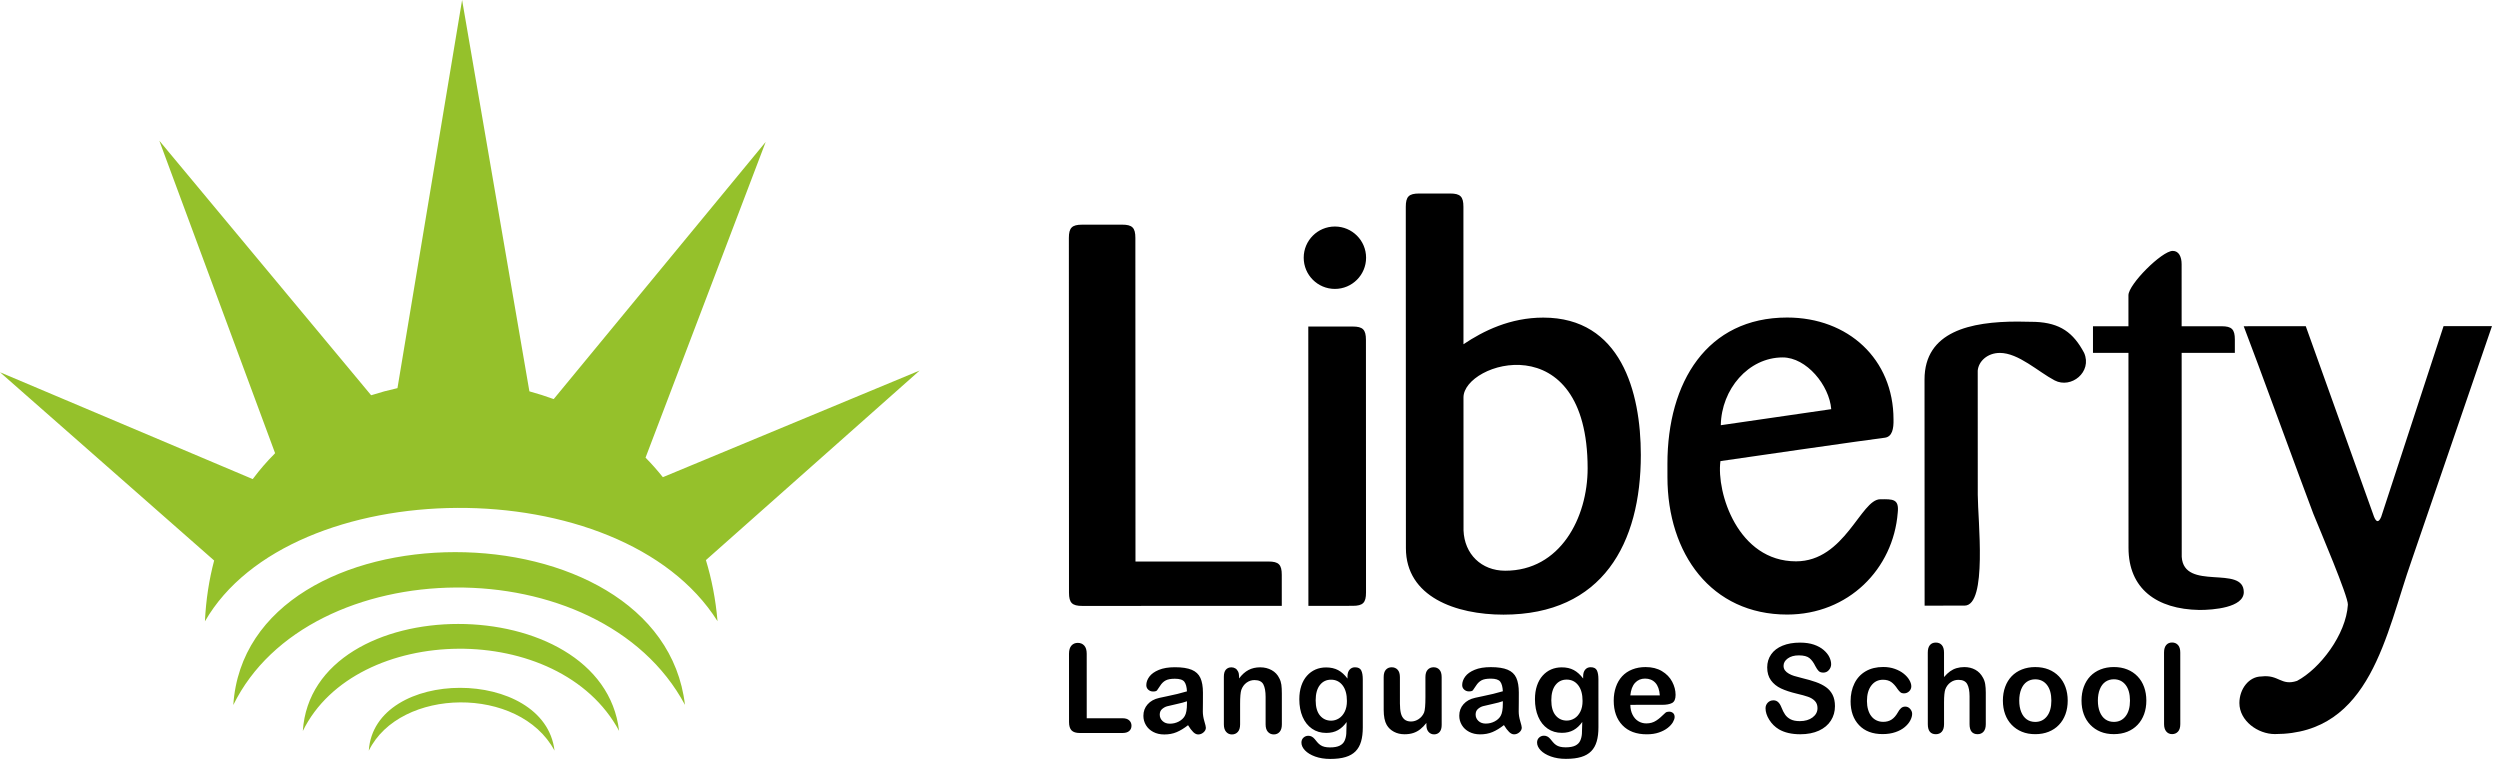 <svg width="168" height="51" viewBox="0 0 168 51" fill="none" xmlns="http://www.w3.org/2000/svg">
<path fill-rule="evenodd" clip-rule="evenodd" d="M13.771 41.755C13.84 40.288 14.057 38.924 14.393 37.658L14.386 37.663L0 25.015L16.981 32.194L17.02 32.148C17.459 31.559 17.935 31.012 18.442 30.503L18.486 30.453L10.706 9.455L24.939 26.559L25.023 26.537C25.554 26.366 26.093 26.22 26.639 26.1L26.71 26.081L31.053 0L35.575 26.297L35.67 26.327C36.158 26.46 36.64 26.614 37.116 26.787L37.21 26.817L51.455 9.537L43.38 30.754L43.388 30.762C43.782 31.161 44.157 31.585 44.514 32.03L44.546 32.066L61.803 24.898L47.442 37.635L47.434 37.629C47.822 38.901 48.093 40.27 48.218 41.744C41.73 31.441 19.528 31.742 13.771 41.755ZM24.782 50.448C25.151 44.817 36.604 44.813 37.264 50.443C34.913 46.05 26.868 46.188 24.782 50.448ZM20.349 49.124C20.979 39.536 40.48 39.53 41.603 49.117C37.6 41.636 23.901 41.871 20.349 49.124ZM15.678 47.376C16.578 33.685 44.425 33.676 46.029 47.366C40.312 36.684 20.75 37.019 15.678 47.376Z" fill="#95C12B"/>
<path fill-rule="evenodd" clip-rule="evenodd" d="M73.027 43.931L73.028 48.268L75.44 48.267C75.632 48.267 75.779 48.314 75.882 48.408C75.986 48.504 76.036 48.623 76.036 48.766C76.036 48.912 75.986 49.031 75.885 49.121C75.784 49.211 75.634 49.257 75.441 49.257L72.568 49.258C72.31 49.258 72.124 49.2 72.01 49.084C71.896 48.967 71.839 48.779 71.839 48.519L71.837 43.932C71.837 43.689 71.892 43.506 72 43.384C72.108 43.262 72.25 43.201 72.427 43.201C72.604 43.201 72.749 43.26 72.86 43.381C72.971 43.502 73.027 43.686 73.027 43.931ZM79.837 48.733C79.572 48.941 79.316 49.096 79.07 49.2C78.823 49.305 78.545 49.356 78.239 49.356C77.958 49.356 77.711 49.299 77.499 49.187C77.287 49.075 77.123 48.924 77.008 48.731C76.893 48.538 76.836 48.33 76.836 48.106C76.835 47.802 76.93 47.544 77.12 47.331C77.309 47.115 77.571 46.972 77.903 46.899C77.971 46.882 78.144 46.846 78.418 46.789C78.693 46.732 78.93 46.681 79.125 46.632C79.321 46.585 79.534 46.528 79.763 46.46C79.75 46.167 79.692 45.953 79.59 45.816C79.486 45.679 79.274 45.611 78.95 45.611C78.672 45.611 78.463 45.651 78.324 45.73C78.183 45.807 78.063 45.925 77.963 46.083C77.863 46.24 77.792 46.343 77.751 46.394C77.709 46.444 77.62 46.469 77.484 46.469C77.361 46.469 77.255 46.429 77.166 46.349C77.077 46.269 77.032 46.167 77.032 46.042C77.032 45.847 77.1 45.657 77.235 45.472C77.372 45.288 77.584 45.136 77.872 45.017C78.161 44.898 78.52 44.838 78.951 44.838C79.431 44.837 79.809 44.896 80.085 45.011C80.359 45.126 80.553 45.307 80.667 45.557C80.78 45.806 80.838 46.136 80.838 46.548C80.838 46.809 80.837 47.03 80.836 47.211C80.834 47.393 80.833 47.595 80.83 47.817C80.831 48.025 80.865 48.243 80.933 48.469C81.002 48.694 81.034 48.839 81.034 48.904C81.034 49.018 80.983 49.122 80.877 49.215C80.771 49.308 80.652 49.355 80.518 49.355C80.406 49.355 80.295 49.303 80.186 49.196C80.076 49.089 79.96 48.935 79.837 48.733ZM79.764 47.126C79.604 47.185 79.371 47.249 79.065 47.314C78.76 47.381 78.548 47.431 78.431 47.462C78.313 47.494 78.201 47.555 78.095 47.645C77.988 47.736 77.935 47.862 77.935 48.026C77.935 48.194 77.998 48.337 78.124 48.455C78.248 48.573 78.412 48.632 78.616 48.632C78.832 48.632 79.031 48.583 79.213 48.488C79.396 48.39 79.53 48.267 79.617 48.114C79.715 47.947 79.764 47.669 79.764 47.284L79.764 47.126ZM83.266 45.458L83.266 45.592C83.458 45.334 83.669 45.145 83.897 45.025C84.125 44.904 84.388 44.844 84.685 44.844C84.973 44.844 85.23 44.908 85.459 45.035C85.686 45.161 85.855 45.342 85.967 45.574C86.04 45.71 86.086 45.856 86.108 46.014C86.129 46.171 86.14 46.37 86.14 46.615L86.141 48.679C86.141 48.901 86.09 49.069 85.99 49.183C85.891 49.297 85.759 49.354 85.599 49.354C85.437 49.354 85.304 49.295 85.201 49.179C85.1 49.063 85.049 48.896 85.049 48.68L85.049 46.83C85.049 46.465 84.998 46.185 84.898 45.991C84.798 45.798 84.599 45.701 84.299 45.701C84.105 45.701 83.927 45.76 83.766 45.877C83.606 45.995 83.489 46.158 83.415 46.364C83.362 46.529 83.335 46.837 83.335 47.291L83.335 48.68C83.335 48.905 83.283 49.073 83.181 49.185C83.078 49.298 82.946 49.355 82.784 49.355C82.627 49.355 82.497 49.296 82.396 49.18C82.295 49.063 82.244 48.897 82.244 48.681L82.243 45.474C82.243 45.264 82.288 45.105 82.378 45.002C82.47 44.898 82.593 44.845 82.75 44.845C82.846 44.845 82.933 44.868 83.01 44.914C83.088 44.96 83.149 45.029 83.196 45.121C83.242 45.213 83.266 45.326 83.266 45.458ZM91.579 45.657L91.58 48.879C91.58 49.248 91.542 49.564 91.464 49.829C91.387 50.095 91.263 50.314 91.093 50.488C90.922 50.661 90.698 50.79 90.422 50.873C90.145 50.958 89.801 51 89.391 51C89.013 51 88.677 50.946 88.38 50.84C88.085 50.733 87.857 50.594 87.695 50.425C87.535 50.256 87.456 50.082 87.456 49.903C87.456 49.768 87.501 49.658 87.591 49.572C87.683 49.487 87.792 49.444 87.921 49.444C88.08 49.444 88.221 49.515 88.342 49.659C88.4 49.731 88.462 49.805 88.524 49.88C88.587 49.953 88.656 50.017 88.732 50.069C88.808 50.122 88.9 50.162 89.006 50.187C89.113 50.214 89.236 50.226 89.374 50.226C89.657 50.226 89.876 50.186 90.032 50.106C90.189 50.026 90.298 49.915 90.36 49.771C90.422 49.628 90.459 49.474 90.47 49.31C90.481 49.147 90.489 48.885 90.493 48.521C90.325 48.76 90.131 48.942 89.911 49.065C89.691 49.19 89.428 49.252 89.125 49.252C88.758 49.253 88.439 49.158 88.165 48.968C87.892 48.779 87.681 48.514 87.534 48.172C87.388 47.83 87.314 47.436 87.314 46.99C87.314 46.656 87.359 46.355 87.448 46.087C87.538 45.819 87.665 45.592 87.83 45.409C87.996 45.224 88.186 45.086 88.403 44.991C88.619 44.898 88.857 44.851 89.115 44.851C89.424 44.851 89.694 44.912 89.921 45.032C90.148 45.153 90.358 45.343 90.552 45.601V45.449C90.552 45.257 90.6 45.107 90.693 45.002C90.786 44.895 90.906 44.842 91.054 44.842C91.265 44.842 91.405 44.913 91.475 45.053C91.545 45.193 91.579 45.394 91.579 45.657ZM88.413 47.064C88.413 47.514 88.511 47.853 88.704 48.084C88.898 48.314 89.147 48.429 89.454 48.429C89.635 48.428 89.807 48.379 89.968 48.28C90.129 48.182 90.261 48.032 90.362 47.834C90.463 47.634 90.513 47.392 90.513 47.108C90.513 46.656 90.415 46.304 90.219 46.051C90.023 45.8 89.765 45.674 89.445 45.675C89.133 45.675 88.883 45.795 88.695 46.037C88.507 46.278 88.413 46.62 88.413 47.064ZM95.854 48.725L95.854 48.582C95.723 48.75 95.586 48.891 95.441 49.005C95.298 49.119 95.14 49.203 94.969 49.259C94.798 49.314 94.604 49.342 94.386 49.342C94.12 49.342 93.884 49.287 93.675 49.176C93.465 49.065 93.303 48.913 93.188 48.717C93.052 48.482 92.984 48.143 92.984 47.701L92.983 45.504C92.983 45.281 93.032 45.116 93.13 45.006C93.229 44.897 93.36 44.841 93.523 44.841C93.687 44.841 93.821 44.897 93.922 45.008C94.023 45.118 94.074 45.283 94.074 45.504L94.075 47.279C94.075 47.535 94.097 47.752 94.139 47.927C94.181 48.101 94.258 48.238 94.369 48.337C94.48 48.435 94.63 48.485 94.82 48.485C95.005 48.485 95.178 48.429 95.341 48.319C95.504 48.208 95.622 48.062 95.698 47.883C95.759 47.726 95.789 47.382 95.789 46.851L95.788 45.503C95.788 45.283 95.839 45.118 95.94 45.007C96.043 44.896 96.175 44.84 96.338 44.84C96.501 44.84 96.632 44.896 96.73 45.005C96.83 45.114 96.879 45.28 96.879 45.503L96.881 48.716C96.881 48.927 96.833 49.085 96.739 49.192C96.643 49.297 96.521 49.35 96.371 49.35C96.222 49.35 96.097 49.295 96 49.185C95.903 49.075 95.854 48.922 95.854 48.725ZM101.064 48.726C100.799 48.934 100.543 49.089 100.297 49.193C100.05 49.297 99.772 49.349 99.466 49.349C99.186 49.349 98.938 49.292 98.726 49.18C98.514 49.068 98.35 48.917 98.235 48.724C98.12 48.531 98.063 48.323 98.063 48.099C98.062 47.795 98.157 47.537 98.347 47.323C98.537 47.108 98.798 46.965 99.13 46.892C99.198 46.875 99.37 46.839 99.645 46.782C99.92 46.725 100.157 46.674 100.352 46.625C100.548 46.578 100.761 46.521 100.991 46.453C100.977 46.16 100.919 45.945 100.817 45.809C100.713 45.672 100.501 45.604 100.177 45.604C99.899 45.605 99.69 45.644 99.551 45.722C99.41 45.8 99.29 45.918 99.19 46.076C99.09 46.233 99.019 46.336 98.978 46.387C98.936 46.437 98.847 46.462 98.711 46.462C98.588 46.462 98.482 46.422 98.393 46.341C98.304 46.262 98.259 46.16 98.259 46.035C98.259 45.839 98.327 45.649 98.462 45.465C98.599 45.28 98.811 45.129 99.099 45.01C99.388 44.89 99.747 44.831 100.178 44.831C100.658 44.831 101.037 44.889 101.311 45.004C101.586 45.118 101.78 45.3 101.894 45.55C102.008 45.799 102.065 46.13 102.065 46.541C102.065 46.802 102.064 47.022 102.063 47.204C102.061 47.386 102.06 47.588 102.057 47.81C102.057 48.018 102.092 48.236 102.16 48.462C102.229 48.687 102.262 48.832 102.262 48.897C102.262 49.011 102.21 49.115 102.104 49.208C101.998 49.301 101.879 49.348 101.745 49.348C101.633 49.348 101.522 49.295 101.413 49.189C101.303 49.082 101.187 48.928 101.064 48.726ZM100.991 47.119C100.831 47.178 100.598 47.242 100.292 47.307C99.987 47.374 99.775 47.424 99.658 47.455C99.54 47.487 99.428 47.548 99.322 47.638C99.215 47.729 99.162 47.855 99.162 48.019C99.162 48.187 99.225 48.33 99.351 48.448C99.475 48.565 99.639 48.625 99.843 48.625C100.059 48.625 100.258 48.576 100.44 48.48C100.624 48.383 100.757 48.26 100.844 48.107C100.942 47.94 100.991 47.662 100.991 47.276V47.119ZM107.414 45.652L107.415 48.873C107.416 49.242 107.377 49.559 107.299 49.823C107.222 50.09 107.099 50.309 106.928 50.482C106.757 50.656 106.533 50.785 106.257 50.868C105.981 50.953 105.636 50.995 105.226 50.995C104.848 50.995 104.512 50.941 104.216 50.834C103.92 50.727 103.692 50.589 103.53 50.42C103.37 50.25 103.291 50.077 103.291 49.898C103.291 49.762 103.336 49.653 103.426 49.567C103.518 49.482 103.627 49.439 103.756 49.439C103.916 49.439 104.057 49.51 104.177 49.654C104.235 49.726 104.297 49.8 104.359 49.874C104.422 49.948 104.491 50.012 104.567 50.064C104.643 50.117 104.735 50.157 104.841 50.182C104.948 50.208 105.071 50.221 105.209 50.221C105.492 50.221 105.711 50.18 105.867 50.101C106.024 50.021 106.133 49.91 106.195 49.766C106.258 49.623 106.294 49.469 106.305 49.305C106.316 49.141 106.324 48.879 106.328 48.516C106.16 48.755 105.966 48.936 105.746 49.06C105.526 49.184 105.263 49.247 104.96 49.247C104.594 49.248 104.274 49.153 104 48.963C103.727 48.773 103.516 48.509 103.37 48.166C103.223 47.825 103.149 47.431 103.149 46.985C103.149 46.65 103.194 46.349 103.283 46.082C103.373 45.814 103.5 45.587 103.665 45.404C103.831 45.219 104.021 45.08 104.238 44.986C104.454 44.893 104.692 44.846 104.95 44.846C105.259 44.845 105.529 44.906 105.756 45.027C105.983 45.148 106.193 45.338 106.388 45.595V45.444C106.387 45.252 106.435 45.102 106.528 44.996C106.621 44.889 106.741 44.837 106.889 44.837C107.1 44.837 107.241 44.907 107.31 45.047C107.38 45.187 107.414 45.388 107.414 45.652ZM104.248 47.059C104.248 47.508 104.346 47.848 104.539 48.078C104.733 48.309 104.982 48.423 105.289 48.423C105.47 48.423 105.642 48.373 105.803 48.275C105.965 48.176 106.096 48.027 106.197 47.828C106.298 47.629 106.349 47.387 106.348 47.103C106.348 46.651 106.25 46.299 106.054 46.046C105.859 45.795 105.6 45.669 105.28 45.669C104.968 45.669 104.718 45.79 104.53 46.032C104.343 46.273 104.248 46.615 104.248 47.059ZM111.698 47.364L109.558 47.365C109.561 47.617 109.612 47.84 109.709 48.032C109.806 48.225 109.936 48.369 110.097 48.466C110.259 48.565 110.438 48.613 110.632 48.613C110.763 48.613 110.882 48.598 110.99 48.566C111.1 48.535 111.204 48.487 111.305 48.42C111.407 48.353 111.5 48.283 111.585 48.206C111.671 48.13 111.782 48.027 111.918 47.897C111.974 47.849 112.054 47.824 112.158 47.823C112.27 47.823 112.361 47.855 112.431 47.918C112.499 47.978 112.535 48.067 112.535 48.181C112.535 48.281 112.495 48.397 112.419 48.532C112.341 48.665 112.225 48.794 112.068 48.916C111.912 49.04 111.716 49.142 111.48 49.223C111.243 49.305 110.971 49.345 110.665 49.345C109.962 49.346 109.417 49.142 109.027 48.736C108.637 48.329 108.443 47.779 108.442 47.083C108.442 46.755 108.49 46.45 108.586 46.17C108.681 45.89 108.822 45.65 109.005 45.449C109.19 45.249 109.417 45.095 109.686 44.988C109.955 44.881 110.255 44.827 110.583 44.827C111.011 44.827 111.377 44.918 111.682 45.101C111.988 45.284 112.217 45.52 112.37 45.811C112.522 46.101 112.599 46.396 112.599 46.697C112.599 46.976 112.52 47.157 112.363 47.241C112.205 47.323 111.984 47.364 111.698 47.364ZM109.558 46.733L111.54 46.732C111.514 46.354 111.413 46.071 111.238 45.882C111.063 45.695 110.833 45.601 110.548 45.601C110.274 45.601 110.051 45.697 109.876 45.887C109.701 46.078 109.595 46.36 109.558 46.733ZM123.309 47.455C123.31 47.814 123.218 48.137 123.035 48.424C122.853 48.712 122.585 48.936 122.233 49.099C121.88 49.261 121.461 49.342 120.979 49.342C120.399 49.342 119.921 49.231 119.544 49.011C119.278 48.851 119.062 48.638 118.895 48.371C118.728 48.105 118.644 47.846 118.644 47.594C118.644 47.448 118.695 47.323 118.795 47.218C118.894 47.114 119.022 47.062 119.176 47.062C119.302 47.062 119.407 47.103 119.493 47.184C119.581 47.265 119.655 47.386 119.716 47.546C119.79 47.735 119.872 47.894 119.958 48.02C120.046 48.148 120.168 48.253 120.325 48.337C120.484 48.418 120.69 48.46 120.947 48.46C121.298 48.459 121.586 48.376 121.806 48.21C122.026 48.043 122.136 47.835 122.136 47.586C122.136 47.388 122.077 47.227 121.958 47.104C121.839 46.981 121.685 46.887 121.496 46.822C121.309 46.757 121.056 46.687 120.741 46.614C120.32 46.514 119.966 46.396 119.683 46.264C119.399 46.129 119.173 45.946 119.006 45.715C118.839 45.483 118.756 45.196 118.756 44.851C118.756 44.523 118.843 44.232 119.019 43.977C119.195 43.723 119.451 43.527 119.785 43.39C120.118 43.252 120.511 43.184 120.962 43.184C121.321 43.184 121.633 43.23 121.897 43.32C122.16 43.411 122.378 43.532 122.552 43.682C122.724 43.831 122.851 43.989 122.932 44.154C123.012 44.319 123.053 44.482 123.053 44.638C123.053 44.781 123.002 44.912 122.902 45.027C122.803 45.142 122.677 45.199 122.528 45.199C122.391 45.199 122.289 45.164 122.218 45.096C122.146 45.027 122.07 44.913 121.988 44.757C121.88 44.532 121.752 44.356 121.602 44.23C121.453 44.104 121.212 44.041 120.88 44.041C120.574 44.042 120.325 44.11 120.138 44.247C119.949 44.384 119.855 44.548 119.855 44.741C119.855 44.86 119.886 44.962 119.951 45.05C120.015 45.136 120.104 45.211 120.216 45.273C120.328 45.336 120.442 45.384 120.557 45.42C120.671 45.455 120.861 45.506 121.125 45.574C121.456 45.653 121.757 45.739 122.025 45.834C122.293 45.928 122.521 46.044 122.71 46.179C122.899 46.314 123.045 46.486 123.15 46.692C123.256 46.9 123.309 47.154 123.309 47.455ZM128.496 47.968C128.496 48.105 128.455 48.253 128.373 48.41C128.293 48.567 128.168 48.717 128.002 48.858C127.835 49 127.624 49.115 127.37 49.201C127.117 49.288 126.831 49.331 126.513 49.331C125.838 49.332 125.31 49.132 124.931 48.733C124.551 48.334 124.36 47.798 124.36 47.126C124.36 46.671 124.447 46.269 124.621 45.919C124.794 45.57 125.046 45.299 125.374 45.109C125.703 44.918 126.096 44.822 126.552 44.822C126.835 44.822 127.095 44.863 127.332 44.948C127.567 45.032 127.768 45.14 127.932 45.273C128.096 45.406 128.222 45.548 128.308 45.698C128.396 45.849 128.439 45.989 128.44 46.119C128.44 46.252 128.39 46.365 128.293 46.457C128.195 46.549 128.077 46.595 127.938 46.595C127.848 46.595 127.773 46.571 127.712 46.524C127.652 46.477 127.585 46.401 127.51 46.295C127.376 46.09 127.236 45.935 127.091 45.832C126.945 45.73 126.76 45.679 126.536 45.679C126.214 45.679 125.952 45.806 125.756 46.063C125.558 46.318 125.459 46.668 125.459 47.112C125.46 47.32 125.485 47.511 125.536 47.686C125.587 47.861 125.659 48.01 125.756 48.132C125.852 48.255 125.968 48.349 126.105 48.412C126.24 48.476 126.391 48.508 126.553 48.508C126.772 48.508 126.96 48.456 127.116 48.354C127.273 48.251 127.411 48.093 127.531 47.882C127.597 47.757 127.669 47.66 127.747 47.591C127.824 47.52 127.919 47.484 128.031 47.484C128.165 47.484 128.276 47.536 128.363 47.639C128.451 47.742 128.496 47.851 128.496 47.968ZM130.638 43.855L130.639 45.498C130.778 45.336 130.913 45.207 131.046 45.113C131.177 45.019 131.324 44.946 131.483 44.899C131.645 44.852 131.817 44.828 132.002 44.828C132.279 44.828 132.525 44.888 132.741 45.007C132.956 45.126 133.124 45.299 133.247 45.527C133.325 45.658 133.377 45.807 133.405 45.972C133.431 46.135 133.445 46.324 133.445 46.538L133.445 48.663C133.445 48.885 133.395 49.053 133.295 49.167C133.195 49.281 133.061 49.338 132.896 49.338C132.535 49.338 132.354 49.113 132.354 48.664L132.354 46.79C132.353 46.435 132.301 46.162 132.197 45.972C132.094 45.781 131.895 45.685 131.604 45.685C131.41 45.685 131.234 45.742 131.078 45.855C130.922 45.967 130.804 46.12 130.728 46.315C130.669 46.48 130.639 46.774 130.639 47.197L130.64 48.664C130.64 48.884 130.591 49.05 130.494 49.165C130.396 49.28 130.261 49.339 130.089 49.339C129.73 49.339 129.549 49.114 129.549 48.665L129.547 43.855C129.547 43.631 129.595 43.463 129.689 43.351C129.783 43.238 129.916 43.181 130.087 43.181C130.259 43.181 130.395 43.238 130.492 43.352C130.589 43.465 130.638 43.633 130.638 43.855ZM138.95 47.082C138.95 47.414 138.9 47.717 138.799 47.996C138.696 48.275 138.55 48.515 138.357 48.715C138.166 48.916 137.935 49.068 137.668 49.175C137.402 49.282 137.101 49.336 136.768 49.336C136.435 49.337 136.137 49.283 135.873 49.174C135.609 49.066 135.38 48.911 135.185 48.709C134.992 48.508 134.845 48.269 134.745 47.995C134.645 47.719 134.594 47.415 134.594 47.082C134.594 46.747 134.645 46.439 134.746 46.16C134.848 45.881 134.993 45.643 135.183 45.444C135.373 45.247 135.602 45.095 135.872 44.988C136.141 44.881 136.439 44.827 136.766 44.827C137.097 44.827 137.398 44.88 137.667 44.988C137.936 45.097 138.168 45.252 138.36 45.453C138.553 45.653 138.699 45.891 138.799 46.168C138.899 46.444 138.95 46.749 138.95 47.082ZM137.851 47.082C137.851 46.63 137.752 46.279 137.557 46.027C137.359 45.776 137.097 45.65 136.766 45.65C136.552 45.651 136.364 45.706 136.201 45.818C136.039 45.931 135.913 46.097 135.826 46.316C135.737 46.535 135.693 46.792 135.693 47.083C135.693 47.373 135.737 47.627 135.824 47.843C135.911 48.059 136.034 48.226 136.196 48.341C136.357 48.456 136.548 48.513 136.767 48.513C137.098 48.513 137.36 48.386 137.557 48.133C137.753 47.88 137.851 47.529 137.851 47.082ZM144.234 47.08C144.234 47.412 144.184 47.716 144.083 47.994C143.98 48.273 143.834 48.513 143.641 48.713C143.45 48.914 143.219 49.066 142.952 49.174C142.686 49.28 142.385 49.334 142.051 49.334C141.719 49.335 141.421 49.281 141.157 49.173C140.893 49.065 140.663 48.909 140.469 48.707C140.276 48.506 140.129 48.267 140.029 47.993C139.929 47.717 139.878 47.413 139.878 47.08C139.878 46.745 139.928 46.437 140.03 46.158C140.132 45.88 140.277 45.641 140.467 45.442C140.657 45.245 140.886 45.093 141.156 44.986C141.425 44.879 141.723 44.825 142.05 44.825C142.381 44.825 142.682 44.879 142.951 44.987C143.22 45.095 143.451 45.25 143.644 45.451C143.837 45.651 143.983 45.889 144.083 46.167C144.183 46.443 144.234 46.748 144.234 47.08ZM143.135 47.081C143.134 46.629 143.036 46.278 142.841 46.026C142.643 45.774 142.381 45.648 142.05 45.648C141.835 45.649 141.648 45.704 141.485 45.816C141.323 45.929 141.197 46.095 141.11 46.314C141.021 46.534 140.977 46.79 140.977 47.081C140.977 47.371 141.021 47.625 141.107 47.841C141.195 48.058 141.318 48.224 141.479 48.339C141.641 48.454 141.832 48.511 142.051 48.511C142.382 48.511 142.644 48.385 142.841 48.131C143.037 47.878 143.135 47.527 143.135 47.081ZM145.425 48.66L145.423 43.85C145.423 43.628 145.473 43.461 145.569 43.347C145.667 43.233 145.798 43.176 145.963 43.176C146.127 43.176 146.261 43.233 146.362 43.345C146.464 43.457 146.514 43.625 146.514 43.85L146.516 48.659C146.516 48.884 146.464 49.052 146.362 49.164C146.259 49.276 146.127 49.333 145.965 49.333C145.805 49.333 145.675 49.275 145.576 49.159C145.476 49.042 145.425 48.876 145.425 48.66Z" fill="black"/>
<path fill-rule="evenodd" clip-rule="evenodd" d="M101.147 38.352C99.548 38.351 98.408 37.235 98.349 35.645L98.346 26.708C98.345 24.34 106.686 21.757 106.689 31.471C106.69 34.792 104.847 38.358 101.147 38.352ZM90.903 40.712C91.589 40.712 91.797 40.504 91.796 39.818L91.791 22.837C91.79 22.15 91.583 21.943 90.897 21.943L87.917 21.944L87.924 40.713L90.903 40.712ZM89.704 15.222C90.862 15.222 91.801 16.16 91.801 17.318C91.801 18.475 90.863 19.415 89.705 19.415C88.548 19.415 87.609 18.477 87.609 17.319C87.608 16.162 88.546 15.223 89.704 15.222ZM154.36 45.755C153.282 46.112 153.139 45.314 151.976 45.458C151.131 45.458 150.487 46.294 150.487 47.246C150.488 48.436 151.72 49.33 152.872 49.33C159.33 49.328 160.323 42.58 162.06 37.666L167.46 21.917L164.207 21.918C162.81 26.189 161.413 30.46 160.017 34.73C159.849 35.131 159.689 35.103 159.537 34.731L154.948 21.922L150.777 21.923C151.599 24.04 154.648 32.409 155.456 34.525C155.882 35.575 157.811 40.102 157.778 40.635C157.654 42.648 155.895 44.942 154.36 45.755ZM71.828 15.992L71.836 39.825C71.837 40.511 72.044 40.718 72.73 40.718L86.136 40.713L86.135 38.628C86.135 37.942 85.928 37.734 85.242 37.734L76.304 37.737L76.297 17.159L76.297 15.99C76.297 15.303 76.089 15.096 75.403 15.097C74.509 15.097 73.615 15.097 72.722 15.098C72.035 15.098 71.828 15.305 71.828 15.992ZM143.031 19.84L143.031 21.926L140.648 21.927L140.648 23.714L143.032 23.713L143.036 36.821C143.037 39.552 144.912 40.943 147.804 40.99C148.73 40.99 150.771 40.833 150.783 39.798C150.782 37.926 146.754 39.756 146.612 37.416L146.607 23.712L150.182 23.711L150.182 22.817C150.181 22.13 149.974 21.923 149.287 21.924L146.606 21.924L146.605 17.754C146.605 17.266 146.426 16.86 146.008 16.86C145.278 16.86 143.03 19.11 143.031 19.84ZM129.328 25.505L129.333 39.209L129.334 40.699L132.015 40.698C133.571 40.697 132.906 34.906 132.906 33.25C132.905 30.469 132.904 27.689 132.903 24.908C132.957 24.281 133.551 23.716 134.392 23.716C135.648 23.716 136.98 24.993 138.074 25.564C139.182 26.143 140.614 24.994 140.053 23.714C139.33 22.35 138.438 21.701 136.775 21.63C136.365 21.618 135.969 21.612 135.585 21.61C132.434 21.611 129.327 22.264 129.328 25.505ZM115.638 28.574C115.676 26.168 117.483 24.02 119.795 24.019C121.398 24.019 122.931 25.894 123.059 27.496L115.638 28.574ZM112.051 31.172L112.052 32.065C112.053 37.216 115.004 41.299 120.098 41.298C124.215 41.296 127.23 38.234 127.528 34.45C127.629 33.513 127.198 33.544 126.352 33.55C125.044 33.55 123.975 37.721 120.693 37.722C116.788 37.724 115.333 33.111 115.613 30.986C115.725 30.963 126.057 29.476 126.666 29.414C127.158 29.345 127.259 28.811 127.244 28.187C127.242 24.14 124.205 21.336 120.092 21.338C114.723 21.339 112.05 25.661 112.051 31.172ZM94.469 13.899V13.972C94.467 14.1 94.469 14.244 94.469 14.407V14.463L94.469 15.067L94.477 36.838C94.478 40.104 97.823 41.305 101.032 41.304C107.702 41.302 110.266 36.507 110.264 30.566C110.262 26.333 108.924 21.341 103.707 21.343C101.482 21.344 99.684 22.235 98.345 23.133L98.342 15.066L98.342 14.45L98.342 13.897C98.342 13.211 98.134 13.004 97.448 13.004H97.15L96.514 13.004H96.296L95.958 13.004L95.362 13.004C94.676 13.005 94.469 13.212 94.469 13.899Z" fill="black"/>
</svg>
